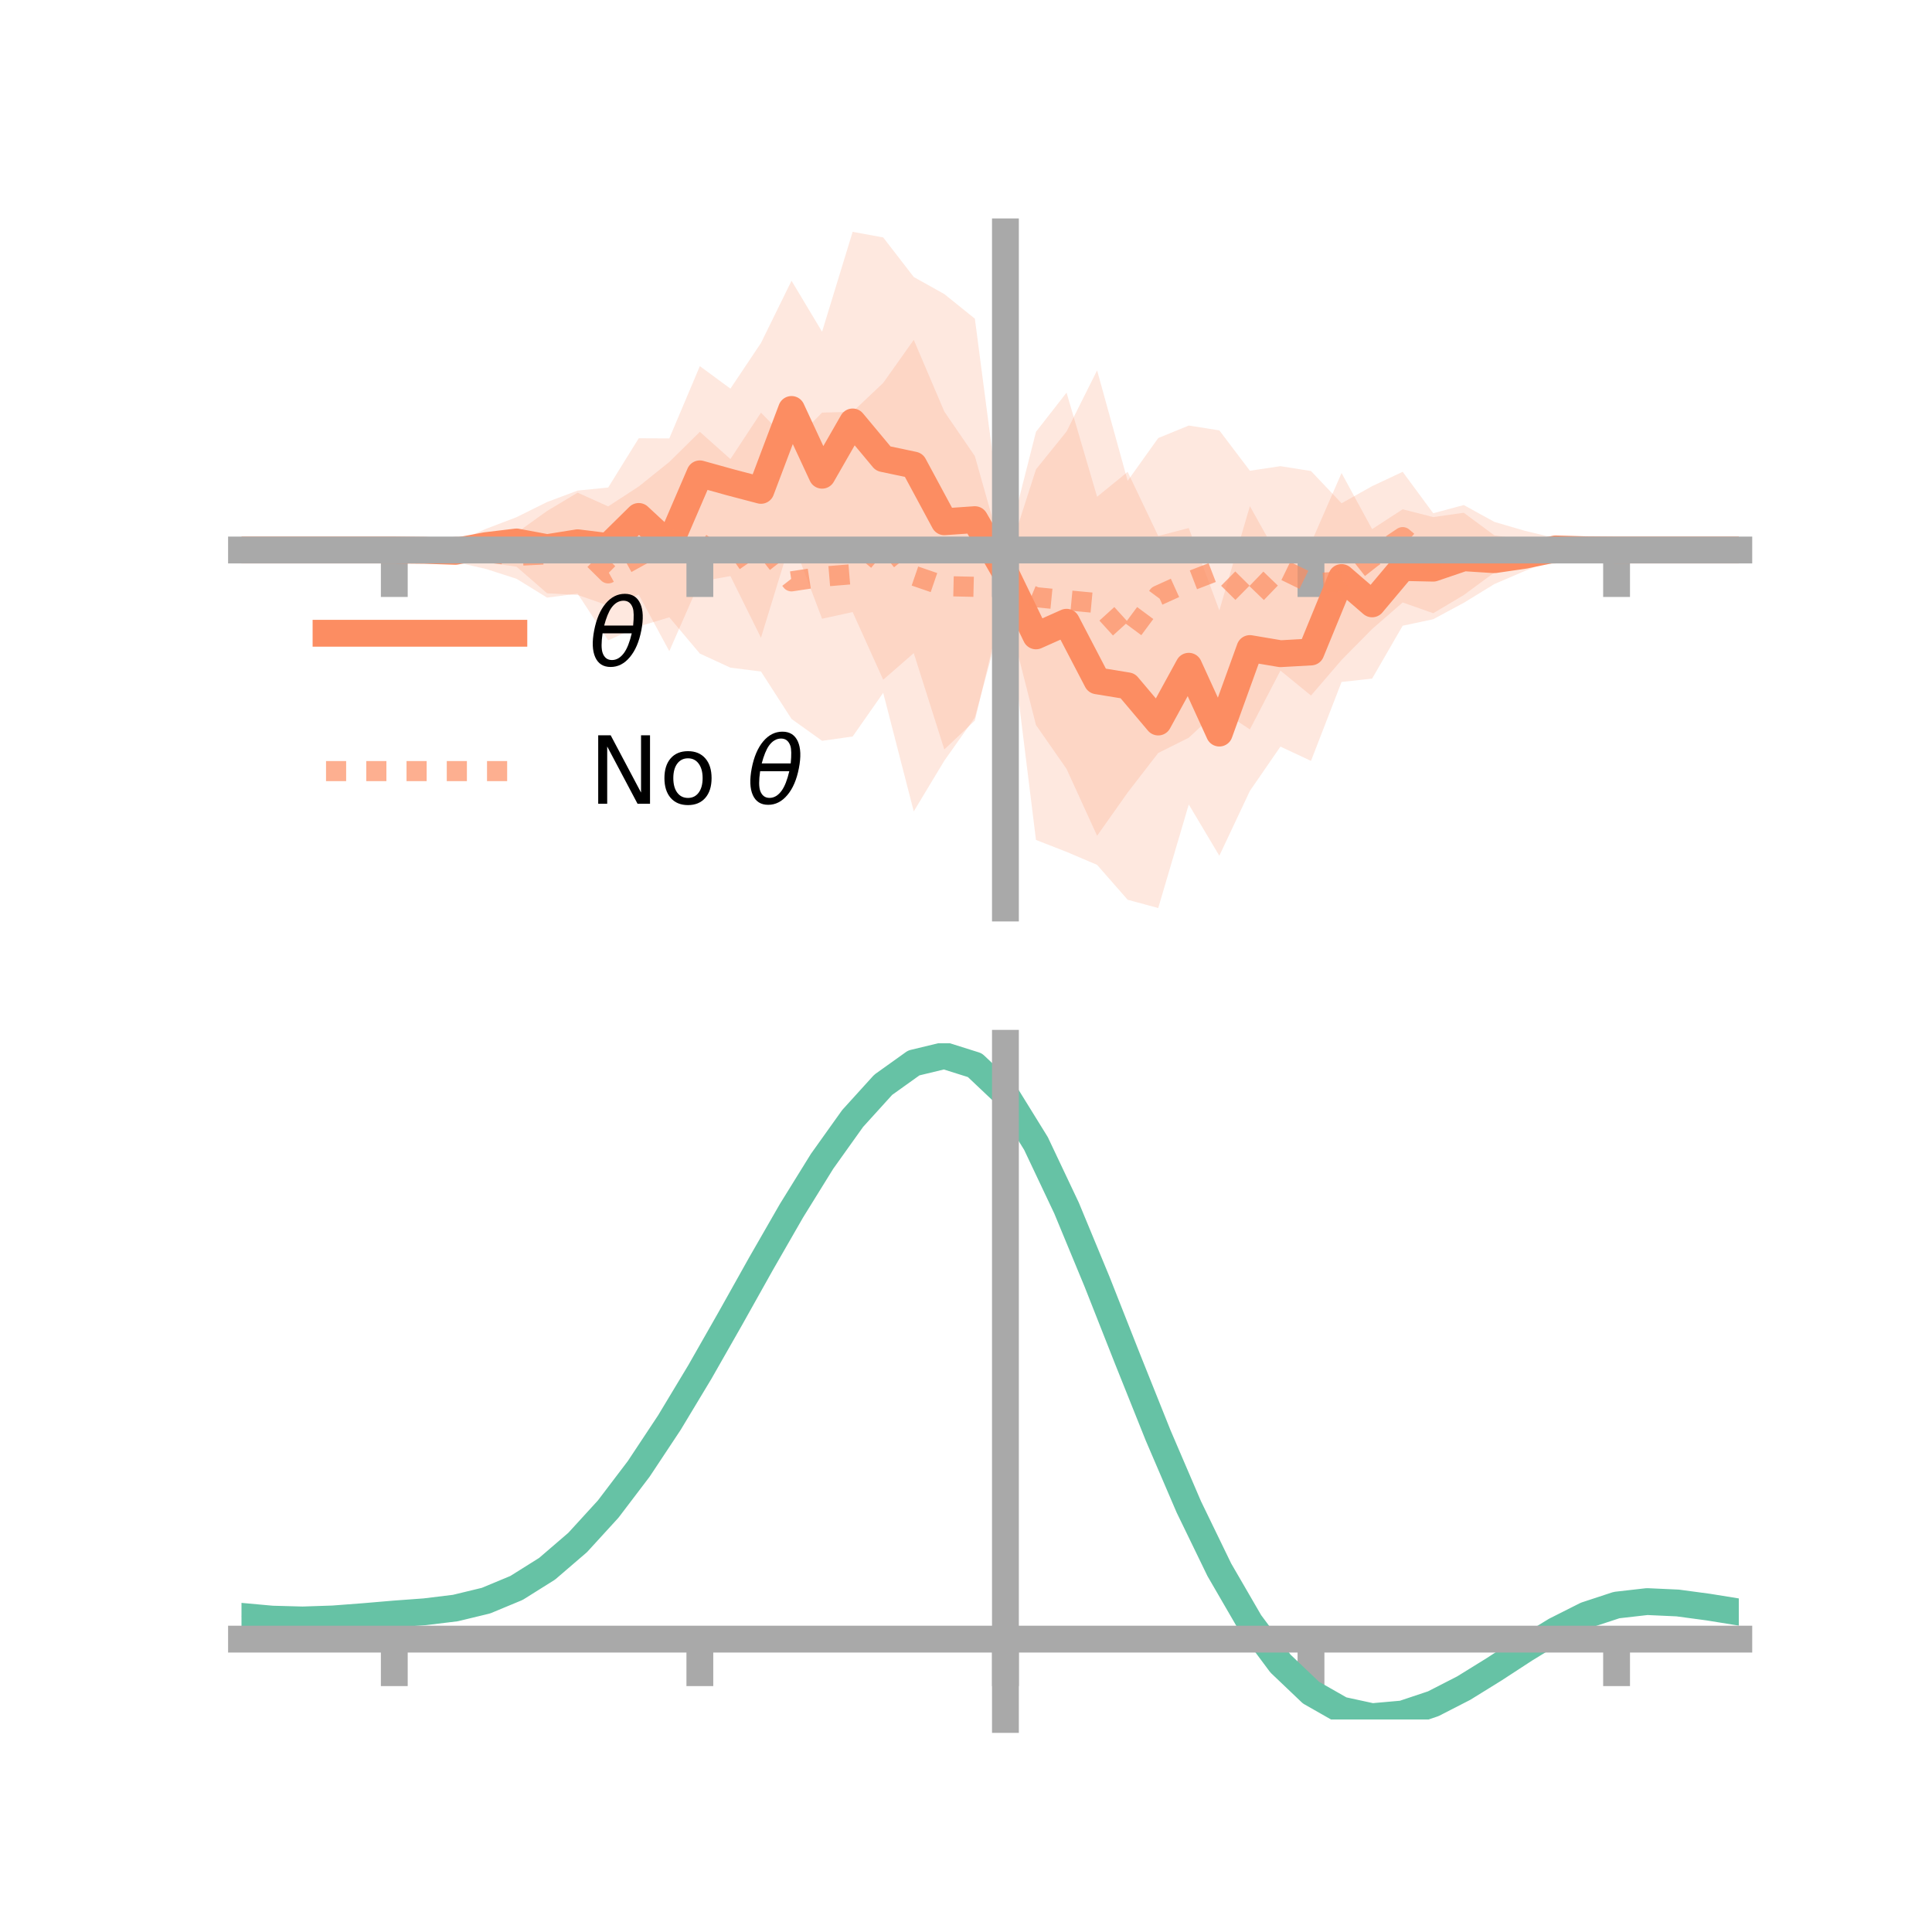 <?xml version="1.0" encoding="utf-8" standalone="no"?>
<!DOCTYPE svg PUBLIC "-//W3C//DTD SVG 1.1//EN"
  "http://www.w3.org/Graphics/SVG/1.1/DTD/svg11.dtd">
<!-- Created with matplotlib (https://matplotlib.org/) -->
<svg height="144pt" version="1.1" viewBox="0 0 144 144" width="144pt" xmlns="http://www.w3.org/2000/svg" xmlns:xlink="http://www.w3.org/1999/xlink">
 <defs>
  <style type="text/css">*{stroke-linecap:butt;stroke-linejoin:round;}</style>
 </defs>
 <g id="figure_1">
  <g id="patch_1">
   <path d="M 0 144 
L 144 144 
L 144 0 
L 0 0 
z
" style="fill:none;"/>
  </g>
  <g id="axes_1">
   <g id="patch_2">
    <path d="M 18 67.68 
L 129.6 67.68 
L 129.6 17.28 
L 18 17.28 
z
" style="fill:none;"/>
   </g>
   <g id="PolyCollection_1">
    <path clip-path="url(#p9cb4be8f37)" d="M 18 40.994 
L 18 40.994 
L 20.278 40.994 
L 22.555 40.994 
L 24.833 40.994 
L 27.11 40.994 
L 29.388 40.994 
L 31.665 40.855 
L 33.943 40.419 
L 36.22 39.418 
L 38.498 38.549 
L 40.776 37.418 
L 43.053 36.564 
L 45.331 36.336 
L 47.608 32.666 
L 49.886 32.677 
L 52.163 27.29 
L 54.441 28.967 
L 56.718 25.565 
L 58.996 20.926 
L 61.273 24.724 
L 63.551 17.28 
L 65.829 17.698 
L 68.106 20.646 
L 70.384 21.919 
L 72.661 23.752 
L 74.939 41.165 
L 77.216 32.186 
L 79.494 29.265 
L 81.771 37.027 
L 84.049 35.17 
L 86.327 39.949 
L 88.604 39.355 
L 90.882 45.498 
L 93.159 37.727 
L 95.437 41.8 
L 97.714 40.478 
L 99.992 35.258 
L 102.269 39.438 
L 104.547 37.959 
L 106.824 38.541 
L 109.102 38.217 
L 111.38 39.904 
L 113.657 40.218 
L 115.935 40.181 
L 118.212 40.835 
L 120.49 40.994 
L 122.767 40.994 
L 125.045 40.994 
L 127.322 40.994 
L 129.6 40.994 
L 129.6 40.994 
L 129.6 40.994 
L 127.322 40.994 
L 125.045 40.994 
L 122.767 40.994 
L 120.49 40.994 
L 118.212 41.114 
L 115.935 41.643 
L 113.657 42.554 
L 111.38 43.533 
L 109.102 44.929 
L 106.824 46.154 
L 104.547 46.639 
L 102.269 50.58 
L 99.992 50.829 
L 97.714 56.713 
L 95.437 55.646 
L 93.159 58.951 
L 90.882 63.782 
L 88.604 59.961 
L 86.327 67.68 
L 84.049 67.063 
L 81.771 64.463 
L 79.494 63.493 
L 77.216 62.605 
L 74.939 44.215 
L 72.661 53.709 
L 70.384 55.86 
L 68.106 48.678 
L 65.829 50.664 
L 63.551 45.618 
L 61.273 46.118 
L 58.996 40.112 
L 56.718 47.533 
L 54.441 42.936 
L 52.163 43.346 
L 49.886 48.536 
L 47.608 44.32 
L 45.331 45.135 
L 43.053 44.344 
L 40.776 44.22 
L 38.498 42.238 
L 36.22 41.917 
L 33.943 41.77 
L 31.665 41.182 
L 29.388 40.994 
L 27.11 40.994 
L 24.833 40.994 
L 22.555 40.994 
L 20.278 40.994 
L 18 40.994 
z
" style="fill:#fc8d62;fill-opacity:0.2;"/>
   </g>
   <g id="PolyCollection_2">
    <path clip-path="url(#p9cb4be8f37)" d="M 18 40.994 
L 18 40.994 
L 20.278 40.994 
L 22.555 40.994 
L 24.833 40.994 
L 27.11 40.994 
L 29.388 40.994 
L 31.665 40.566 
L 33.943 39.975 
L 36.22 39.94 
L 38.498 39.718 
L 40.776 38.084 
L 43.053 36.72 
L 45.331 37.743 
L 47.608 36.261 
L 49.886 34.432 
L 52.163 32.186 
L 54.441 34.217 
L 56.718 30.758 
L 58.996 33.076 
L 61.273 30.752 
L 63.551 30.695 
L 65.829 28.538 
L 68.106 25.331 
L 70.384 30.674 
L 72.661 33.998 
L 74.939 42.069 
L 77.216 34.984 
L 79.494 32.163 
L 81.771 27.606 
L 84.049 35.84 
L 86.327 32.65 
L 88.604 31.718 
L 90.882 32.078 
L 93.159 35.086 
L 95.437 34.745 
L 97.714 35.107 
L 99.992 37.511 
L 102.269 36.236 
L 104.547 35.166 
L 106.824 38.255 
L 109.102 37.642 
L 111.38 38.898 
L 113.657 39.565 
L 115.935 40.111 
L 118.212 40.702 
L 120.49 40.994 
L 122.767 40.994 
L 125.045 40.994 
L 127.322 40.994 
L 129.6 40.994 
L 129.6 40.994 
L 129.6 40.994 
L 127.322 40.994 
L 125.045 40.994 
L 122.767 40.994 
L 120.49 40.994 
L 118.212 41.386 
L 115.935 42.004 
L 113.657 42.21 
L 111.38 42.672 
L 109.102 44.351 
L 106.824 45.707 
L 104.547 44.904 
L 102.269 46.885 
L 99.992 49.192 
L 97.714 51.842 
L 95.437 49.983 
L 93.159 54.367 
L 90.882 52.866 
L 88.604 54.985 
L 86.327 56.121 
L 84.049 59.072 
L 81.771 62.294 
L 79.494 57.31 
L 77.216 54.04 
L 74.939 45.073 
L 72.661 53.479 
L 70.384 56.698 
L 68.106 60.477 
L 65.829 51.64 
L 63.551 54.896 
L 61.273 55.216 
L 58.996 53.585 
L 56.718 50.05 
L 54.441 49.765 
L 52.163 48.714 
L 49.886 46.01 
L 47.608 46.695 
L 45.331 47.728 
L 43.053 44.244 
L 40.776 44.544 
L 38.498 43.139 
L 36.22 42.405 
L 33.943 41.884 
L 31.665 41.314 
L 29.388 40.994 
L 27.11 40.994 
L 24.833 40.994 
L 22.555 40.994 
L 20.278 40.994 
L 18 40.994 
z
" style="fill:#fc8d62;fill-opacity:0.2;"/>
   </g>
   <g id="matplotlib.axis_1">
    <g id="xtick_1">
     <g id="line2d_1">
      <defs>
       <path d="M 0 0 
L 0 3.5 
" id="m5e204fc202" style="stroke:#a9a9a9;stroke-width:2;"/>
      </defs>
      <g>
       <use style="fill:#a9a9a9;stroke:#a9a9a9;stroke-width:2;" x="29.388" xlink:href="#m5e204fc202" y="40.994"/>
      </g>
     </g>
    </g>
    <g id="xtick_2">
     <g id="line2d_2">
      <g>
       <use style="fill:#a9a9a9;stroke:#a9a9a9;stroke-width:2;" x="52.163" xlink:href="#m5e204fc202" y="40.994"/>
      </g>
     </g>
    </g>
    <g id="xtick_3">
     <g id="line2d_3">
      <g>
       <use style="fill:#a9a9a9;stroke:#a9a9a9;stroke-width:2;" x="74.939" xlink:href="#m5e204fc202" y="40.994"/>
      </g>
     </g>
    </g>
    <g id="xtick_4">
     <g id="line2d_4">
      <g>
       <use style="fill:#a9a9a9;stroke:#a9a9a9;stroke-width:2;" x="97.714" xlink:href="#m5e204fc202" y="40.994"/>
      </g>
     </g>
    </g>
    <g id="xtick_5">
     <g id="line2d_5">
      <g>
       <use style="fill:#a9a9a9;stroke:#a9a9a9;stroke-width:2;" x="120.49" xlink:href="#m5e204fc202" y="40.994"/>
      </g>
     </g>
    </g>
   </g>
   <g id="matplotlib.axis_2"/>
   <g id="line2d_6">
    <path clip-path="url(#p9cb4be8f37)" d="M 18 40.994 
L 20.278 40.994 
L 22.555 40.994 
L 24.833 40.994 
L 27.11 40.994 
L 29.388 40.994 
L 31.665 41.019 
L 33.943 41.095 
L 36.22 40.668 
L 38.498 40.394 
L 40.776 40.819 
L 43.053 40.454 
L 45.331 40.736 
L 47.608 38.493 
L 49.886 40.607 
L 52.163 35.318 
L 54.441 35.951 
L 56.718 36.549 
L 58.996 30.519 
L 61.273 35.421 
L 63.551 31.449 
L 65.829 34.181 
L 68.106 34.662 
L 70.384 38.889 
L 72.661 38.731 
L 74.939 42.69 
L 77.216 47.395 
L 79.494 46.379 
L 81.771 50.745 
L 84.049 51.117 
L 86.327 53.815 
L 88.604 49.658 
L 90.882 54.64 
L 93.159 48.339 
L 95.437 48.723 
L 97.714 48.595 
L 99.992 43.044 
L 102.269 45.009 
L 104.547 42.299 
L 106.824 42.348 
L 109.102 41.573 
L 111.38 41.718 
L 113.657 41.386 
L 115.935 40.912 
L 118.212 40.975 
L 120.49 40.994 
L 122.767 40.994 
L 125.045 40.994 
L 127.322 40.994 
L 129.6 40.994 
" style="fill:none;stroke:#fc8d62;stroke-linecap:square;stroke-width:2;"/>
   </g>
   <g id="line2d_7">
    <path clip-path="url(#p9cb4be8f37)" d="M 18 40.994 
L 20.278 40.994 
L 22.555 40.994 
L 24.833 40.994 
L 27.11 40.994 
L 29.388 40.994 
L 31.665 40.94 
L 33.943 40.93 
L 36.22 41.172 
L 38.498 41.428 
L 40.776 41.314 
L 43.053 40.482 
L 45.331 42.735 
L 47.608 41.478 
L 49.886 40.221 
L 52.163 40.45 
L 54.441 41.991 
L 56.718 40.404 
L 58.996 43.33 
L 61.273 42.984 
L 63.551 42.795 
L 65.829 40.089 
L 68.106 42.904 
L 70.384 43.686 
L 72.661 43.739 
L 74.939 43.571 
L 77.216 44.512 
L 79.494 44.736 
L 81.771 44.95 
L 84.049 47.456 
L 86.327 44.385 
L 88.604 43.351 
L 90.882 42.472 
L 93.159 44.726 
L 95.437 42.364 
L 97.714 43.474 
L 99.992 43.351 
L 102.269 41.561 
L 104.547 40.035 
L 106.824 41.981 
L 109.102 40.997 
L 111.38 40.785 
L 113.657 40.888 
L 115.935 41.058 
L 118.212 41.044 
L 120.49 40.994 
L 122.767 40.994 
L 125.045 40.994 
L 127.322 40.994 
L 129.6 40.994 
" style="fill:none;stroke:#fc8d62;stroke-dasharray:1.5,1.5;stroke-dashoffset:0;stroke-opacity:0.7;stroke-width:1.5;"/>
   </g>
   <g id="patch_3">
    <path d="M 74.939 67.68 
L 74.939 17.28 
" style="fill:none;stroke:#a9a9a9;stroke-linecap:square;stroke-linejoin:miter;stroke-width:2;"/>
   </g>
   <g id="patch_4">
    <path d="M 129.6 67.68 
L 129.6 17.28 
" style="fill:none;"/>
   </g>
   <g id="patch_5">
    <path d="M 18 40.994 
L 129.6 40.994 
" style="fill:none;stroke:#a9a9a9;stroke-linecap:square;stroke-linejoin:miter;stroke-width:2;"/>
   </g>
   <g id="patch_6">
    <path d="M 18 17.28 
L 129.6 17.28 
" style="fill:none;"/>
   </g>
   <g id="legend_1">
    <g id="line2d_8">
     <path d="M 24.3 47.2 
L 38.3 47.2 
" style="fill:none;stroke:#fc8d62;stroke-linecap:square;stroke-width:2;"/>
    </g>
    <g id="line2d_9"/>
    <g id="text_1">
     <!-- $\theta$ -->
     <g transform="translate(43.9 49.65)scale(0.07 -0.07)">
      <defs>
       <path d="M 45.516 34.672 
L 14.453 34.672 
Q 12.359 20.062 14.5 13.875 
Q 17.188 6.25 24.469 6.25 
Q 31.781 6.25 37.359 13.922 
Q 42.234 20.656 45.516 34.672 
z
M 47.016 42.969 
Q 48.344 56.844 46.625 61.719 
Q 43.953 69.438 36.766 69.438 
Q 29.297 69.438 23.828 61.812 
Q 19.531 55.672 16.156 42.969 
z
M 38.188 76.766 
Q 49.906 76.766 54.594 66.406 
Q 59.281 56.109 55.719 37.844 
Q 52.203 19.625 43.453 9.281 
Q 34.766 -1.125 23.047 -1.125 
Q 11.281 -1.125 6.641 9.281 
Q 2 19.625 5.516 37.844 
Q 9.078 56.109 17.719 66.406 
Q 26.422 76.766 38.188 76.766 
z
" id="DejaVuSans-Oblique-952"/>
      </defs>
      <use transform="translate(0 0.234)" xlink:href="#DejaVuSans-Oblique-952"/>
     </g>
    </g>
    <g id="line2d_10">
     <path d="M 24.3 57.474 
L 38.3 57.474 
" style="fill:none;stroke:#fc8d62;stroke-dasharray:1.5,1.5;stroke-dashoffset:0;stroke-opacity:0.7;stroke-width:1.5;"/>
    </g>
    <g id="line2d_11"/>
    <g id="text_2">
     <!-- No $\theta$ -->
     <g transform="translate(43.9 59.924)scale(0.07 -0.07)">
      <defs>
       <path d="M 9.812 72.906 
L 23.094 72.906 
L 55.422 11.922 
L 55.422 72.906 
L 64.984 72.906 
L 64.984 0 
L 51.703 0 
L 19.391 60.984 
L 19.391 0 
L 9.812 0 
z
" id="DejaVuSans-78"/>
       <path d="M 30.609 48.391 
Q 23.391 48.391 19.188 42.75 
Q 14.984 37.109 14.984 27.297 
Q 14.984 17.484 19.156 11.844 
Q 23.344 6.203 30.609 6.203 
Q 37.797 6.203 41.984 11.859 
Q 46.188 17.531 46.188 27.297 
Q 46.188 37.016 41.984 42.703 
Q 37.797 48.391 30.609 48.391 
z
M 30.609 56 
Q 42.328 56 49.016 48.375 
Q 55.719 40.766 55.719 27.297 
Q 55.719 13.875 49.016 6.219 
Q 42.328 -1.422 30.609 -1.422 
Q 18.844 -1.422 12.172 6.219 
Q 5.516 13.875 5.516 27.297 
Q 5.516 40.766 12.172 48.375 
Q 18.844 56 30.609 56 
z
" id="DejaVuSans-111"/>
       <path id="DejaVuSans-32"/>
      </defs>
      <use transform="translate(0 0.234)" xlink:href="#DejaVuSans-78"/>
      <use transform="translate(74.805 0.234)" xlink:href="#DejaVuSans-111"/>
      <use transform="translate(135.986 0.234)" xlink:href="#DejaVuSans-32"/>
      <use transform="translate(167.773 0.234)" xlink:href="#DejaVuSans-Oblique-952"/>
     </g>
    </g>
   </g>
  </g>
  <g id="axes_2">
   <g id="patch_7">
    <path d="M 18 128.16 
L 129.6 128.16 
L 129.6 77.76 
L 18 77.76 
z
" style="fill:none;"/>
   </g>
   <g id="PolyCollection_3">
    <path clip-path="url(#p2db719aca3)" d="M 18 120.511 
L 18 120.434 
L 20.278 120.651 
L 22.555 120.713 
L 24.833 120.629 
L 27.11 120.447 
L 29.388 120.245 
L 31.665 120.073 
L 33.943 119.79 
L 36.22 119.233 
L 38.498 118.276 
L 40.776 116.826 
L 43.053 114.833 
L 45.331 112.288 
L 47.608 109.223 
L 49.886 105.706 
L 52.163 101.837 
L 54.441 97.747 
L 56.718 93.59 
L 58.996 89.54 
L 61.273 85.788 
L 63.551 82.531 
L 65.829 79.974 
L 68.106 78.317 
L 70.384 77.76 
L 72.661 78.491 
L 74.939 80.678 
L 77.216 84.413 
L 79.494 89.294 
L 81.771 94.873 
L 84.049 100.732 
L 86.327 106.507 
L 88.604 111.895 
L 90.882 116.664 
L 93.159 120.647 
L 95.437 123.749 
L 97.714 125.938 
L 99.992 127.243 
L 102.269 127.741 
L 104.547 127.546 
L 106.824 126.798 
L 109.102 125.649 
L 111.38 124.263 
L 113.657 122.804 
L 115.935 121.43 
L 118.212 120.296 
L 120.49 119.551 
L 122.767 119.293 
L 125.045 119.403 
L 127.322 119.719 
L 129.6 120.099 
L 129.6 120.202 
L 129.6 120.202 
L 127.322 119.847 
L 125.045 119.551 
L 122.767 119.452 
L 120.49 119.715 
L 118.212 120.469 
L 115.935 121.63 
L 113.657 123.047 
L 111.38 124.557 
L 109.102 125.991 
L 106.824 127.178 
L 104.547 127.952 
L 102.269 128.16 
L 99.992 127.67 
L 97.714 126.382 
L 95.437 124.235 
L 93.159 121.211 
L 90.882 117.343 
L 88.604 112.721 
L 86.327 107.497 
L 84.049 101.897 
L 81.771 96.209 
L 79.494 90.789 
L 77.216 86.045 
L 74.939 82.416 
L 72.661 80.296 
L 70.384 79.592 
L 68.106 80.134 
L 65.829 81.734 
L 63.551 84.198 
L 61.273 87.328 
L 58.996 90.928 
L 56.718 94.806 
L 54.441 98.781 
L 52.163 102.687 
L 49.886 106.38 
L 47.608 109.738 
L 45.331 112.667 
L 43.053 115.106 
L 40.776 117.027 
L 38.498 118.436 
L 36.22 119.373 
L 33.943 119.918 
L 31.665 120.192 
L 29.388 120.353 
L 27.11 120.539 
L 24.833 120.702 
L 22.555 120.771 
L 20.278 120.71 
L 18 120.511 
z
" style="fill:#66c2a5;fill-opacity:0.2;"/>
   </g>
   <g id="matplotlib.axis_3">
    <g id="xtick_6">
     <g id="line2d_12">
      <g>
       <use style="fill:#a9a9a9;stroke:#a9a9a9;stroke-width:2;" x="29.388" xlink:href="#m5e204fc202" y="122.17"/>
      </g>
     </g>
    </g>
    <g id="xtick_7">
     <g id="line2d_13">
      <g>
       <use style="fill:#a9a9a9;stroke:#a9a9a9;stroke-width:2;" x="52.163" xlink:href="#m5e204fc202" y="122.17"/>
      </g>
     </g>
    </g>
    <g id="xtick_8">
     <g id="line2d_14">
      <g>
       <use style="fill:#a9a9a9;stroke:#a9a9a9;stroke-width:2;" x="74.939" xlink:href="#m5e204fc202" y="122.17"/>
      </g>
     </g>
    </g>
    <g id="xtick_9">
     <g id="line2d_15">
      <g>
       <use style="fill:#a9a9a9;stroke:#a9a9a9;stroke-width:2;" x="97.714" xlink:href="#m5e204fc202" y="122.17"/>
      </g>
     </g>
    </g>
    <g id="xtick_10">
     <g id="line2d_16">
      <g>
       <use style="fill:#a9a9a9;stroke:#a9a9a9;stroke-width:2;" x="120.49" xlink:href="#m5e204fc202" y="122.17"/>
      </g>
     </g>
    </g>
   </g>
   <g id="matplotlib.axis_4"/>
   <g id="line2d_17">
    <path clip-path="url(#p2db719aca3)" d="M 18 120.473 
L 20.278 120.68 
L 22.555 120.742 
L 24.833 120.666 
L 27.11 120.493 
L 29.388 120.299 
L 31.665 120.132 
L 33.943 119.854 
L 36.22 119.303 
L 38.498 118.356 
L 40.776 116.927 
L 43.053 114.97 
L 45.331 112.478 
L 47.608 109.48 
L 49.886 106.043 
L 52.163 102.262 
L 54.441 98.264 
L 56.718 94.198 
L 58.996 90.234 
L 61.273 86.558 
L 63.551 83.365 
L 65.829 80.854 
L 68.106 79.226 
L 70.384 78.676 
L 72.661 79.393 
L 74.939 81.547 
L 77.216 85.229 
L 79.494 90.042 
L 81.771 95.541 
L 84.049 101.314 
L 86.327 107.002 
L 88.604 112.308 
L 90.882 117.003 
L 93.159 120.929 
L 95.437 123.992 
L 97.714 126.16 
L 99.992 127.457 
L 102.269 127.951 
L 104.547 127.749 
L 106.824 126.988 
L 109.102 125.82 
L 111.38 124.41 
L 113.657 122.925 
L 115.935 121.53 
L 118.212 120.382 
L 120.49 119.633 
L 122.767 119.373 
L 125.045 119.477 
L 127.322 119.783 
L 129.6 120.15 
" style="fill:none;stroke:#66c2a5;stroke-linecap:square;stroke-width:2;"/>
   </g>
   <g id="patch_8">
    <path d="M 74.939 128.16 
L 74.939 77.76 
" style="fill:none;stroke:#a9a9a9;stroke-linecap:square;stroke-linejoin:miter;stroke-width:2;"/>
   </g>
   <g id="patch_9">
    <path d="M 129.6 128.16 
L 129.6 77.76 
" style="fill:none;"/>
   </g>
   <g id="patch_10">
    <path d="M 18 122.17 
L 129.6 122.17 
" style="fill:none;stroke:#a9a9a9;stroke-linecap:square;stroke-linejoin:miter;stroke-width:2;"/>
   </g>
   <g id="patch_11">
    <path d="M 18 77.76 
L 129.6 77.76 
" style="fill:none;"/>
   </g>
  </g>
 </g>
 <defs>
  <clipPath id="p9cb4be8f37">
   <rect height="50.4" width="111.6" x="18" y="17.28"/>
  </clipPath>
  <clipPath id="p2db719aca3">
   <rect height="50.4" width="111.6" x="18" y="77.76"/>
  </clipPath>
 </defs>
</svg>

